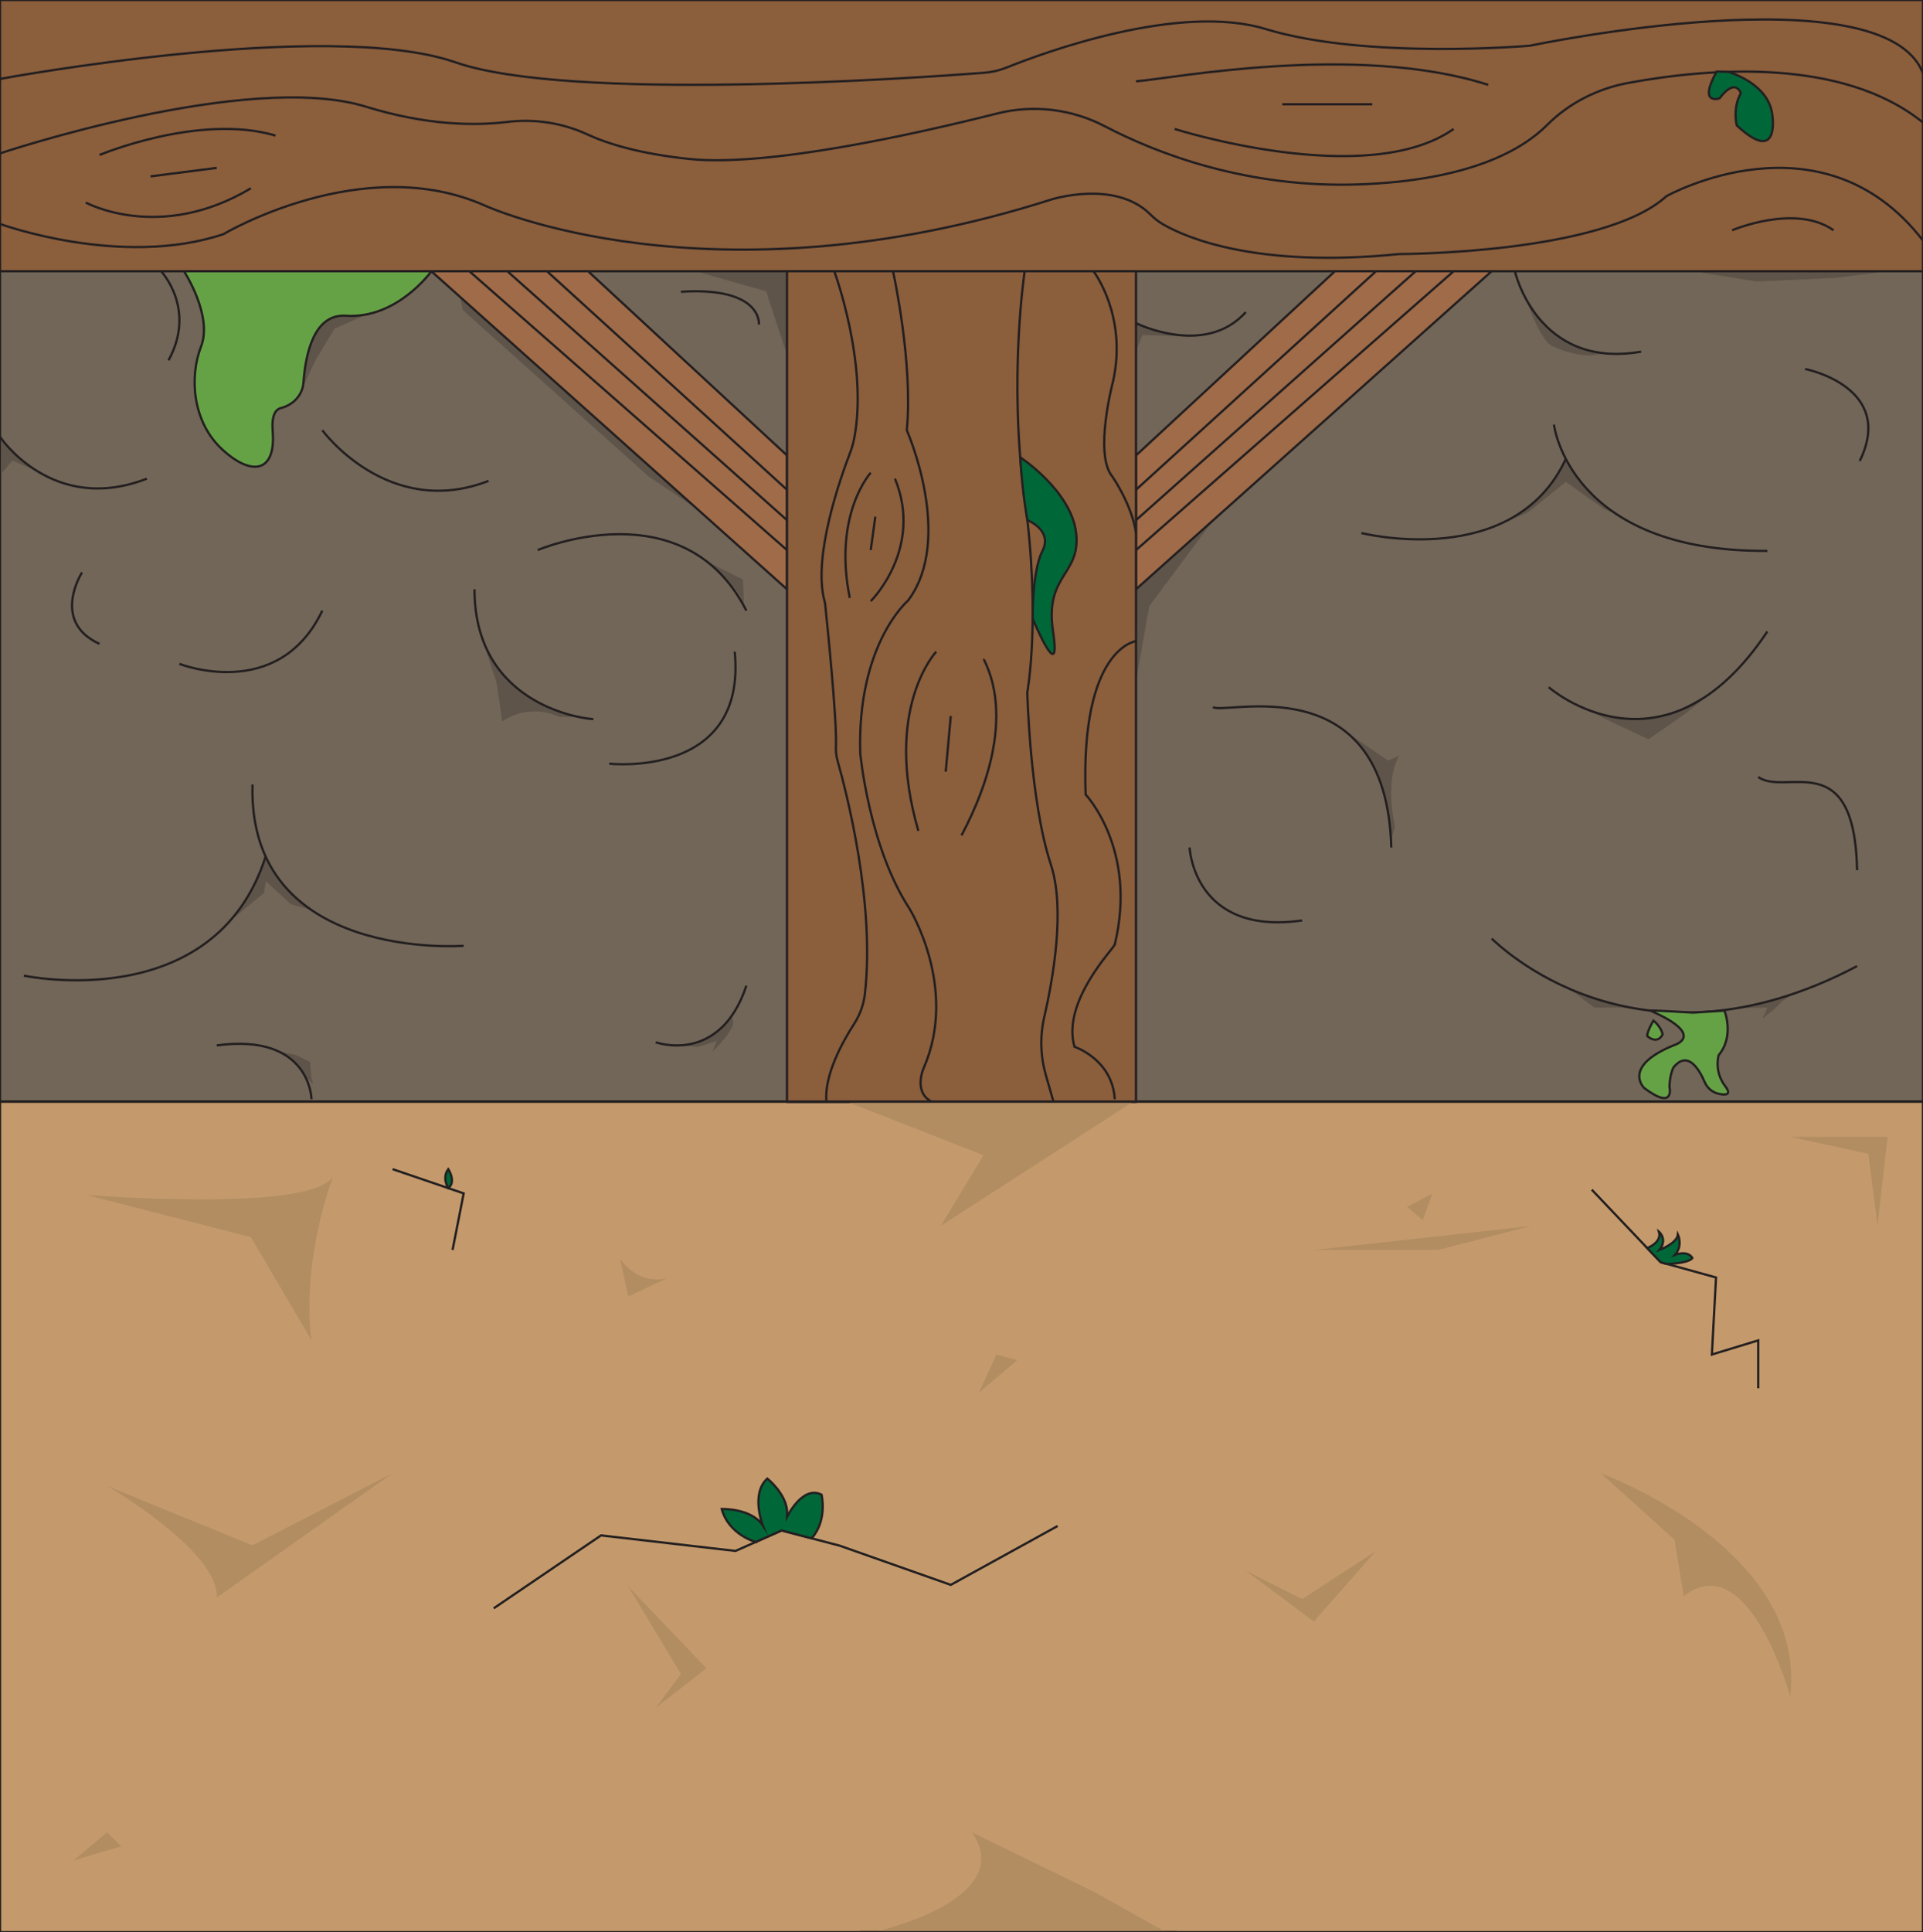 <?xml version="1.0" encoding="UTF-8"?>
<svg id="Layer_1" xmlns="http://www.w3.org/2000/svg" viewBox="0 0 846.58 850.39">
  <defs>
    <style>
      .cls-1 {
        fill: #5e5449;
      }

      .cls-2 {
        fill: #726658;
      }

      .cls-2, .cls-3, .cls-4, .cls-5, .cls-6, .cls-7, .cls-8 {
        stroke: #231f20;
        stroke-miterlimit: 10;
      }

      .cls-9 {
        fill: #b28d62;
      }

      .cls-3 {
        fill: #65a246;
      }

      .cls-4 {
        fill: #c49a6c;
      }

      .cls-5 {
        fill: #006838;
      }

      .cls-6 {
        fill: #9f6b48;
      }

      .cls-7 {
        fill: none;
      }

      .cls-8 {
        fill: #8b5e3c;
      }
    </style>
  </defs>
  <rect class="cls-2" y="119.38" width="846.58" height="365.51"/>
  <polygon class="cls-1" points="745.24 119.38 773.37 123.9 807.54 122.35 831.03 119.38 745.24 119.38"/>
  <polygon class="cls-1" points="202.55 130.68 203.75 136.49 285.47 209.62 307.41 224.43 202.55 130.68"/>
  <rect class="cls-8" width="846.58" height="119.38"/>
  <polygon class="cls-1" points="500.11 299.98 505.93 266.81 534.14 228.93 500.11 259.35 500.11 299.98"/>
  <polygon class="cls-6" points="258.9 119.38 346.47 200.44 346.47 259.35 189.9 119.38 258.9 119.38"/>
  <polygon class="cls-6" points="587.68 119.38 500.11 200.44 500.11 259.35 656.68 119.38 587.68 119.38"/>
  <polyline class="cls-8" points="0 484.88 346.47 484.88 846.58 484.88"/>
  <rect class="cls-4" x="0" y="484.88" width="846.58" height="365.51"/>
  <polygon class="cls-1" points="500.11 142.83 500.11 154.65 502.92 147.47 526.55 148.09 507.81 145.3 500.11 142.83"/>
  <polygon class="cls-1" points="308.05 119.92 337.28 128.2 346.47 156.28 346.12 119.92 308.05 119.92"/>
  <polygon class="cls-8" points="500.11 484.88 346.47 484.88 346.47 156.99 346.47 119.38 500.11 119.38 500.11 484.88"/>
  <path class="cls-7" d="M367.29,119.38s15.1,40.89,8.75,73.67c-.44,2.27-1.11,4.48-1.94,6.63-3.82,9.92-16.4,45.06-11.16,64.63.17.64.31,1.27.37,1.93.74,7.11,5.23,50.79,4.71,62.19-.1,2.13.11,4.26.69,6.32,3.91,13.8,16.68,62.98,12.02,102.9-.55,4.68-2.24,9.14-4.79,13.1-4.98,7.74-13.21,22.5-12.1,34.14"/>
  <path class="cls-7" d="M481.39,119.38s15,19.48,8.65,48.32c0,0-8.65,32.3-.29,42.11,0,0,8.6,12.4,10.36,24.8"/>
  <path class="cls-7" d="M451.11,119.38s-7.21,47.16,0,99.94c7.21,52.78,1.15,85.37,1.15,85.37,0,0,1.15,47.87,10.38,75.85,6.41,19.43.99,50.14-2.91,67.08-1.95,8.46-1.69,17.28.71,25.62l3.35,11.65"/>
  <path class="cls-7" d="M393.14,119.38s8.94,40.32,6.06,69.99c0,0,21.05,47.55.57,74.94,0,0-22.49,19.03-21.05,67.2,0,0,3.75,40.95,21.63,68.35,0,0,21.63,34.9,6.34,70.08,0,0-4.9,10.57,3.46,14.94"/>
  <path class="cls-7" d="M383.33,208.07s-16.65,18.1-9.23,55.09"/>
  <path class="cls-7" d="M383.33,264.6c.87-.87,23.07-23.65,10.67-53.93"/>
  <line class="cls-7" x1="385.35" y1="227.39" x2="383.33" y2="242.1"/>
  <path class="cls-7" d="M500.11,282.19s-24.49,2.88-22.18,67.49c0,0,22.97,24.21,12.82,66.04-.42,1.73-23.49,25.09-17.72,44.99,0,0,16.7,5.48,17.72,23.07"/>
  <path class="cls-8" d="M412.16,286.82s-23.56,24.94-7.87,78.84"/>
  <path class="cls-8" d="M433.18,290.04c-.34,1.21,17.56,25.74-9.89,77.64"/>
  <line class="cls-8" x1="418.57" y1="315.1" x2="416.34" y2="339.62"/>
  <line class="cls-8" x1="605.78" y1="119.38" x2="500.11" y2="215.56"/>
  <line class="cls-8" x1="623.23" y1="119.38" x2="500.11" y2="228.93"/>
  <line class="cls-8" x1="639.95" y1="119.38" x2="500.11" y2="242.1"/>
  <path class="cls-1" d="M160.11,138.98l-12.84,5.67-8.38,13.93-5.66,11.97s1.19-29.95,16.6-31.56l10.28-.02Z"/>
  <path class="cls-3" d="M81.01,119.38s12.76,19.59,7.51,33.1-3.75,33.03,9.01,45.04,24.02,10.98,22.52-7.65c-.56-6.98,1.2-9.66,3.62-10.28,5.38-1.37,9.53-5.65,9.93-11.19.94-13.23,4.82-30.36,18.74-29.43,22.52,1.5,37.58-19.59,37.58-19.59h-108.89Z"/>
  <polygon class="cls-9" points="373.71 485.23 432.95 508.44 414.16 539.54 498.88 484.88 373.71 485.23"/>
  <line class="cls-8" x1="240.8" y1="119.38" x2="346.47" y2="215.56"/>
  <line class="cls-8" x1="223.35" y1="119.38" x2="346.47" y2="228.93"/>
  <line class="cls-8" x1="206.63" y1="119.38" x2="346.47" y2="242.1"/>
  <path class="cls-1" d="M689.33,202.68l-3.86,6.41-6.97,8.91-11.83,9.34-5.62,2.94s10.86-4.26,11.43-4.63,16.85-13.56,16.85-13.56l16.79,11.93,5.73,2.41-9.43-7.12-7.28-7.6-4.34-7.1-1.46-1.94Z"/>
  <path class="cls-7" d="M684.11,186.85s6.51,56.2,93.95,55.6"/>
  <path class="cls-1" d="M592.11,321.79l18.96,12.92,5.1-2.18s-6.7,8.3-2.04,31.45l-1.62,5.39s-1.06-33.99-20.39-47.57Z"/>
  <path class="cls-7" d="M599.33,234.6s67.16,16.87,90-32.63"/>
  <path class="cls-7" d="M794.67,162.39s40.1,7.84,24.06,40.5"/>
  <path class="cls-7" d="M534.03,311.15c4.01,4.01,76.19-19.48,78.48,61.87"/>
  <polygon class="cls-1" points="697.84 311.92 708.23 315.18 721.31 316.46 737.13 313.52 753.64 304.66 742.14 313.97 725.74 325.37 710.05 318.05 697.84 311.92"/>
  <path class="cls-7" d="M681.82,302.47s50.41,44.2,96.24-24.54"/>
  <path class="cls-7" d="M774.04,341.96c12.03,8.72,42.39-14.31,43.54,41.03"/>
  <path class="cls-7" d="M523.71,373.02s1.72,38.95,49.55,32.08"/>
  <path class="cls-7" d="M334.11,142.83s1.72-16.7-34.37-14.41"/>
  <path class="cls-1" d="M311.03,247.02l16.08,8.08.44,11.71s.34-6.26-16.52-19.79Z"/>
  <path class="cls-1" d="M213.6,285.32l4.99,15.02,2.54,17.21s10.69-8.51,25.18-1.99l7.75-.09s-25.3-2.67-40.45-30.14Z"/>
  <path class="cls-7" d="M268.19,336.1s60.75,6.85,55.26-49.28"/>
  <path class="cls-1" d="M19.8,209.03l-14.33-6.35-4.98,5.9v-15.08s4.45,6.42,19.31,15.53Z"/>
  <path class="cls-7" d="M261.23,316.46c-1.1.24-52.34-4.28-52.34-57.11"/>
  <path class="cls-7" d="M236.7,242.1s64.42-27.52,91.87,26.65"/>
  <path class="cls-7" d="M0,192.25s22.95,34.63,64.67,18.41"/>
  <path class="cls-7" d="M70.9,119.38s15.74,16.51,3.29,39.2"/>
  <path class="cls-7" d="M141.9,189.36s28.92,39.49,73.2,22.29"/>
  <path class="cls-1" d="M100.81,405.79l15.47-12.83.73-5.17,11.02,10.18,9.11,2.57-9.92-8.38-7.88-10.53-2.33-3.37s-9.51,23.23-16.2,27.53Z"/>
  <path class="cls-7" d="M10.5,429.4s84.18,17.97,106.51-52.67"/>
  <path class="cls-7" d="M204.13,416.26s-95.17,7.32-92.97-71.01"/>
  <path class="cls-1" d="M300.28,460.11l6.95.72,8.31-2.71-1.92,4.8s9.84-9.5,9.16-13.23l-.62-2.66s-8.59,11.34-21.87,13.07Z"/>
  <path class="cls-1" d="M121.29,462.54l8.87,1.71,6.37,3.11.46,6.24.85,3.52-4.56-4.28s-2.55-8.37-12-10.31Z"/>
  <path class="cls-7" d="M288.68,458.72s28.18,10.25,39.9-24.89"/>
  <path class="cls-9" d="M385.35,850.18s63.02-13.94,42.49-43.8l53.55,26.12,31.94,17.89-127.98-.21Z"/>
  <path class="cls-7" d="M137.14,483.78s-.37-29.24-41.73-23.68"/>
  <path class="cls-7" d="M78.98,292.18s43.53,17.2,62.92-23.43"/>
  <path class="cls-7" d="M36.12,251.93s-13.91,21.58,7.69,31.46"/>
  <path class="cls-1" d="M671.75,131.47s6.8,20.29,12.36,21.12c0,0,11.31,5.7,20.64,3.17,0,0-20.64-1.5-33-24.29Z"/>
  <path class="cls-7" d="M666.92,119.38s9.74,43.41,55.57,35.39"/>
  <polygon class="cls-1" points="690.77 435.14 704.07 440.06 717.75 443.45 701.81 443.45 690.77 435.14"/>
  <path class="cls-1" d="M764.6,443.73l13.45-.28-2.08,4.86s7.91-6.19,8.14-7.34l5.41-3.6-10.34,3.37-8.83,2.1-5.75.88Z"/>
  <path class="cls-7" d="M656.68,413.12c2.23,1.72,62.95,63.68,160.9,12.08"/>
  <path class="cls-7" d="M500.1,142.21s30.32,15.22,48.34-4.84"/>
  <path class="cls-5" d="M449.15,201.27s22.49,14.75,24.6,33.34c2.12,18.59-13.97,18.1-10.16,43.33s-8.97-5.68-8.97-5.68c0,0-.35-20.64,4.31-29.8,4.66-9.15-6.63-13.52-6.63-13.52,0,0-2.19-11.39-3.15-27.66Z"/>
  <path class="cls-3" d="M726.63,444.81c-.73-.32,18.78.87,18.78.87l13.76-.87s4.55,11.07-2.53,19.57c0,0-2.23,7.01,2.93,13.76,2.89,3.78.13,3.9-2.86,3.27-2.78-.59-5.09-2.5-6.21-5.12-2.35-5.49-7.49-14.37-13.8-6.44,0,0-1.62,3.04-1.72,8.5,0,0,2.53,10.73-11.13.51,0,0-10.08-9.51,13.27-18.92,0,0,14.33-4.23-10.5-15.12Z"/>
  <path class="cls-3" d="M727.91,449.2s-2.73,4.45-2.73,6.78c0,0,4.25,4.05,6.78-.71,0,0-.51-3.24-4.05-6.07Z"/>
  <path class="cls-7" d="M0,34.74s144.34-26.85,200.48-7.32c50.43,17.54,202.43,6.94,232.81,4.61,3.38-.26,6.69-1.03,9.84-2.3,16.72-6.71,76.03-28.54,114.06-16.95,44.63,13.6,116.46,7.32,116.46,7.32,0,0,155.83-32.78,172.93,12.2"/>
  <path class="cls-7" d="M0,67.52s109.12-36.61,161.08-20.57c26.76,8.26,47.87,8.47,62.06,6.74,12.07-1.48,24.36.35,35.39,5.45,9.03,4.18,23.15,8.53,44.81,10.82,34.37,3.63,99.22-10.83,135.66-20.01,15.98-4.03,32.84-1.98,47.45,5.65,22.73,11.87,62.65,27.49,112.88,25.52,48.51-1.91,71.29-15.59,81.71-26.05,9.73-9.77,22.35-16.11,35.91-18.6,34.64-6.38,93.82-11.52,129.63,17.46"/>
  <path class="cls-7" d="M0,98.55s53.33,19.53,98.31,4.53c0,0,61.46-36.61,115.29-12.55,0,0,98.81,45.33,249.44-2.79,0,0,27.88-8.76,43.32,6.56,1.68,1.67,3.51,3.18,5.56,4.37,10.19,5.91,41.28,19.48,104.24,13.13,0,0,89.56,0,117.46-25.45,0,0,68.31-38.36,112.96,19.53"/>
  <path class="cls-7" d="M43.81,68.21s43.97-18.45,77.48-8.53"/>
  <path class="cls-7" d="M37.76,89.14s32.5,17.78,72.68-6.28"/>
  <line class="cls-7" x1="66.24" y1="77.63" x2="95.42" y2="73.89"/>
  <path class="cls-7" d="M500.1,35.79c14.89-1.05,96.83-17.13,155.06,1.55"/>
  <path class="cls-7" d="M517.12,56.76s84.59,26.9,122.82,0"/>
  <line class="cls-7" x1="564.51" y1="45.9" x2="604.14" y2="45.9"/>
  <path class="cls-7" d="M762.56,101.34s27.89-11.86,44.63,0"/>
  <path class="cls-5" d="M760.8,31.61s18.52,5.09,19.53,19.79c0,0,3.02,21.29-15.73,3.8,0,0-2.02-7.35,1.79-14.2,0,0-2.28-7.1-9.38,2.28,0,0-9.63,3.29-1.27-11.79l5.06.11Z"/>
  <path class="cls-9" d="M37.76,525.86s98.94,8.09,108.91-8.09c0,0-14.1,36.08-9.53,72.15l-26.7-45.41-72.68-18.66Z"/>
  <polygon class="cls-9" points="548.49 691.31 573.27 703.75 605.78 682.6 578.39 713.7 548.49 691.31"/>
  <polygon class="cls-9" points="276.55 698.15 299.74 736.72 288.68 751.65 311.03 734.23 276.55 698.15"/>
  <polygon class="cls-9" points="788.13 500.36 831.03 500.36 826.55 539.54 822.51 507.82 788.13 500.36"/>
  <path class="cls-9" d="M704.75,648.39s91,32.97,83.38,98.28c0,0-18.36-66.55-46.89-44.16l-4.12-24.88-32.38-29.23Z"/>
  <path class="cls-9" d="M172.82,648.39l-61.7,31.72-63.95-26.12s49.22,28.61,48.25,49.14l77.4-54.74Z"/>
  <polygon class="cls-9" points="32.34 818.82 47.17 806.38 53.39 812.6 32.34 818.82"/>
  <polygon class="cls-9" points="447.9 598.63 430.95 612.94 438.61 596.15 447.9 598.63"/>
  <path class="cls-9" d="M272.96,553.85s7.14,11.82,20.68,8.71l-17.09,8.09-3.59-16.79Z"/>
  <polygon class="cls-9" points="578.54 550.12 674.15 539.54 633.1 550.12 578.54 550.12"/>
  <polygon class="cls-9" points="626.35 537.05 630.61 525.24 619.42 531.15 626.35 537.05"/>
  <polyline class="cls-7" points="217.35 707.84 264.59 675.76 323.8 682.6 344.1 673.59 369.69 680.29 418.57 697.53 465.6 671.63"/>
  <polyline class="cls-7" points="700.76 523.61 731.08 555.5 755.47 562.25 753.64 596.15 774.04 589.93 774.04 611"/>
  <polyline class="cls-7" points="172.82 514.56 204.13 525.24 199.24 550.12"/>
  <path class="cls-5" d="M332.71,678.65s-11.83-3.09-14.98-14.51c0,0,12.99-.45,18.11,7.25,0,0-5.51-13.95,1.97-20.64,0,0,7.88,6.24,8.67,13.95v2.93s6.79-14.12,15.2-9.79c0,0,2.73,11.14-4.35,19.2l-13.22-3.46-11.4,5.06Z"/>
  <path class="cls-5" d="M725.17,549.29s6.57-2.4,5.17-7.18c0,0,3.97,3.29.19,8.01,0,0,7.76-2.84,8.16-6.81,0,0,2.32,4.96-1.3,8.95,0,0,5.48-2.19,7.66,1.39,0,0-.81,2.09-9.95,2.57-.4.02-.81.11-1.24.05-.91-.13-2.8-.77-2.8-.77l-5.91-6.21Z"/>
  <path class="cls-5" d="M197.36,522.93s-2.96-4.5,0-8.37c0,0,3.6,5.5,0,8.37Z"/>
  <line class="cls-7" x1="346.47" y1="484.88" x2="500.11" y2="484.88"/>
  <line class="cls-7" x1="378.69" y1="850.39" x2="518.05" y2="850.39"/>
</svg>